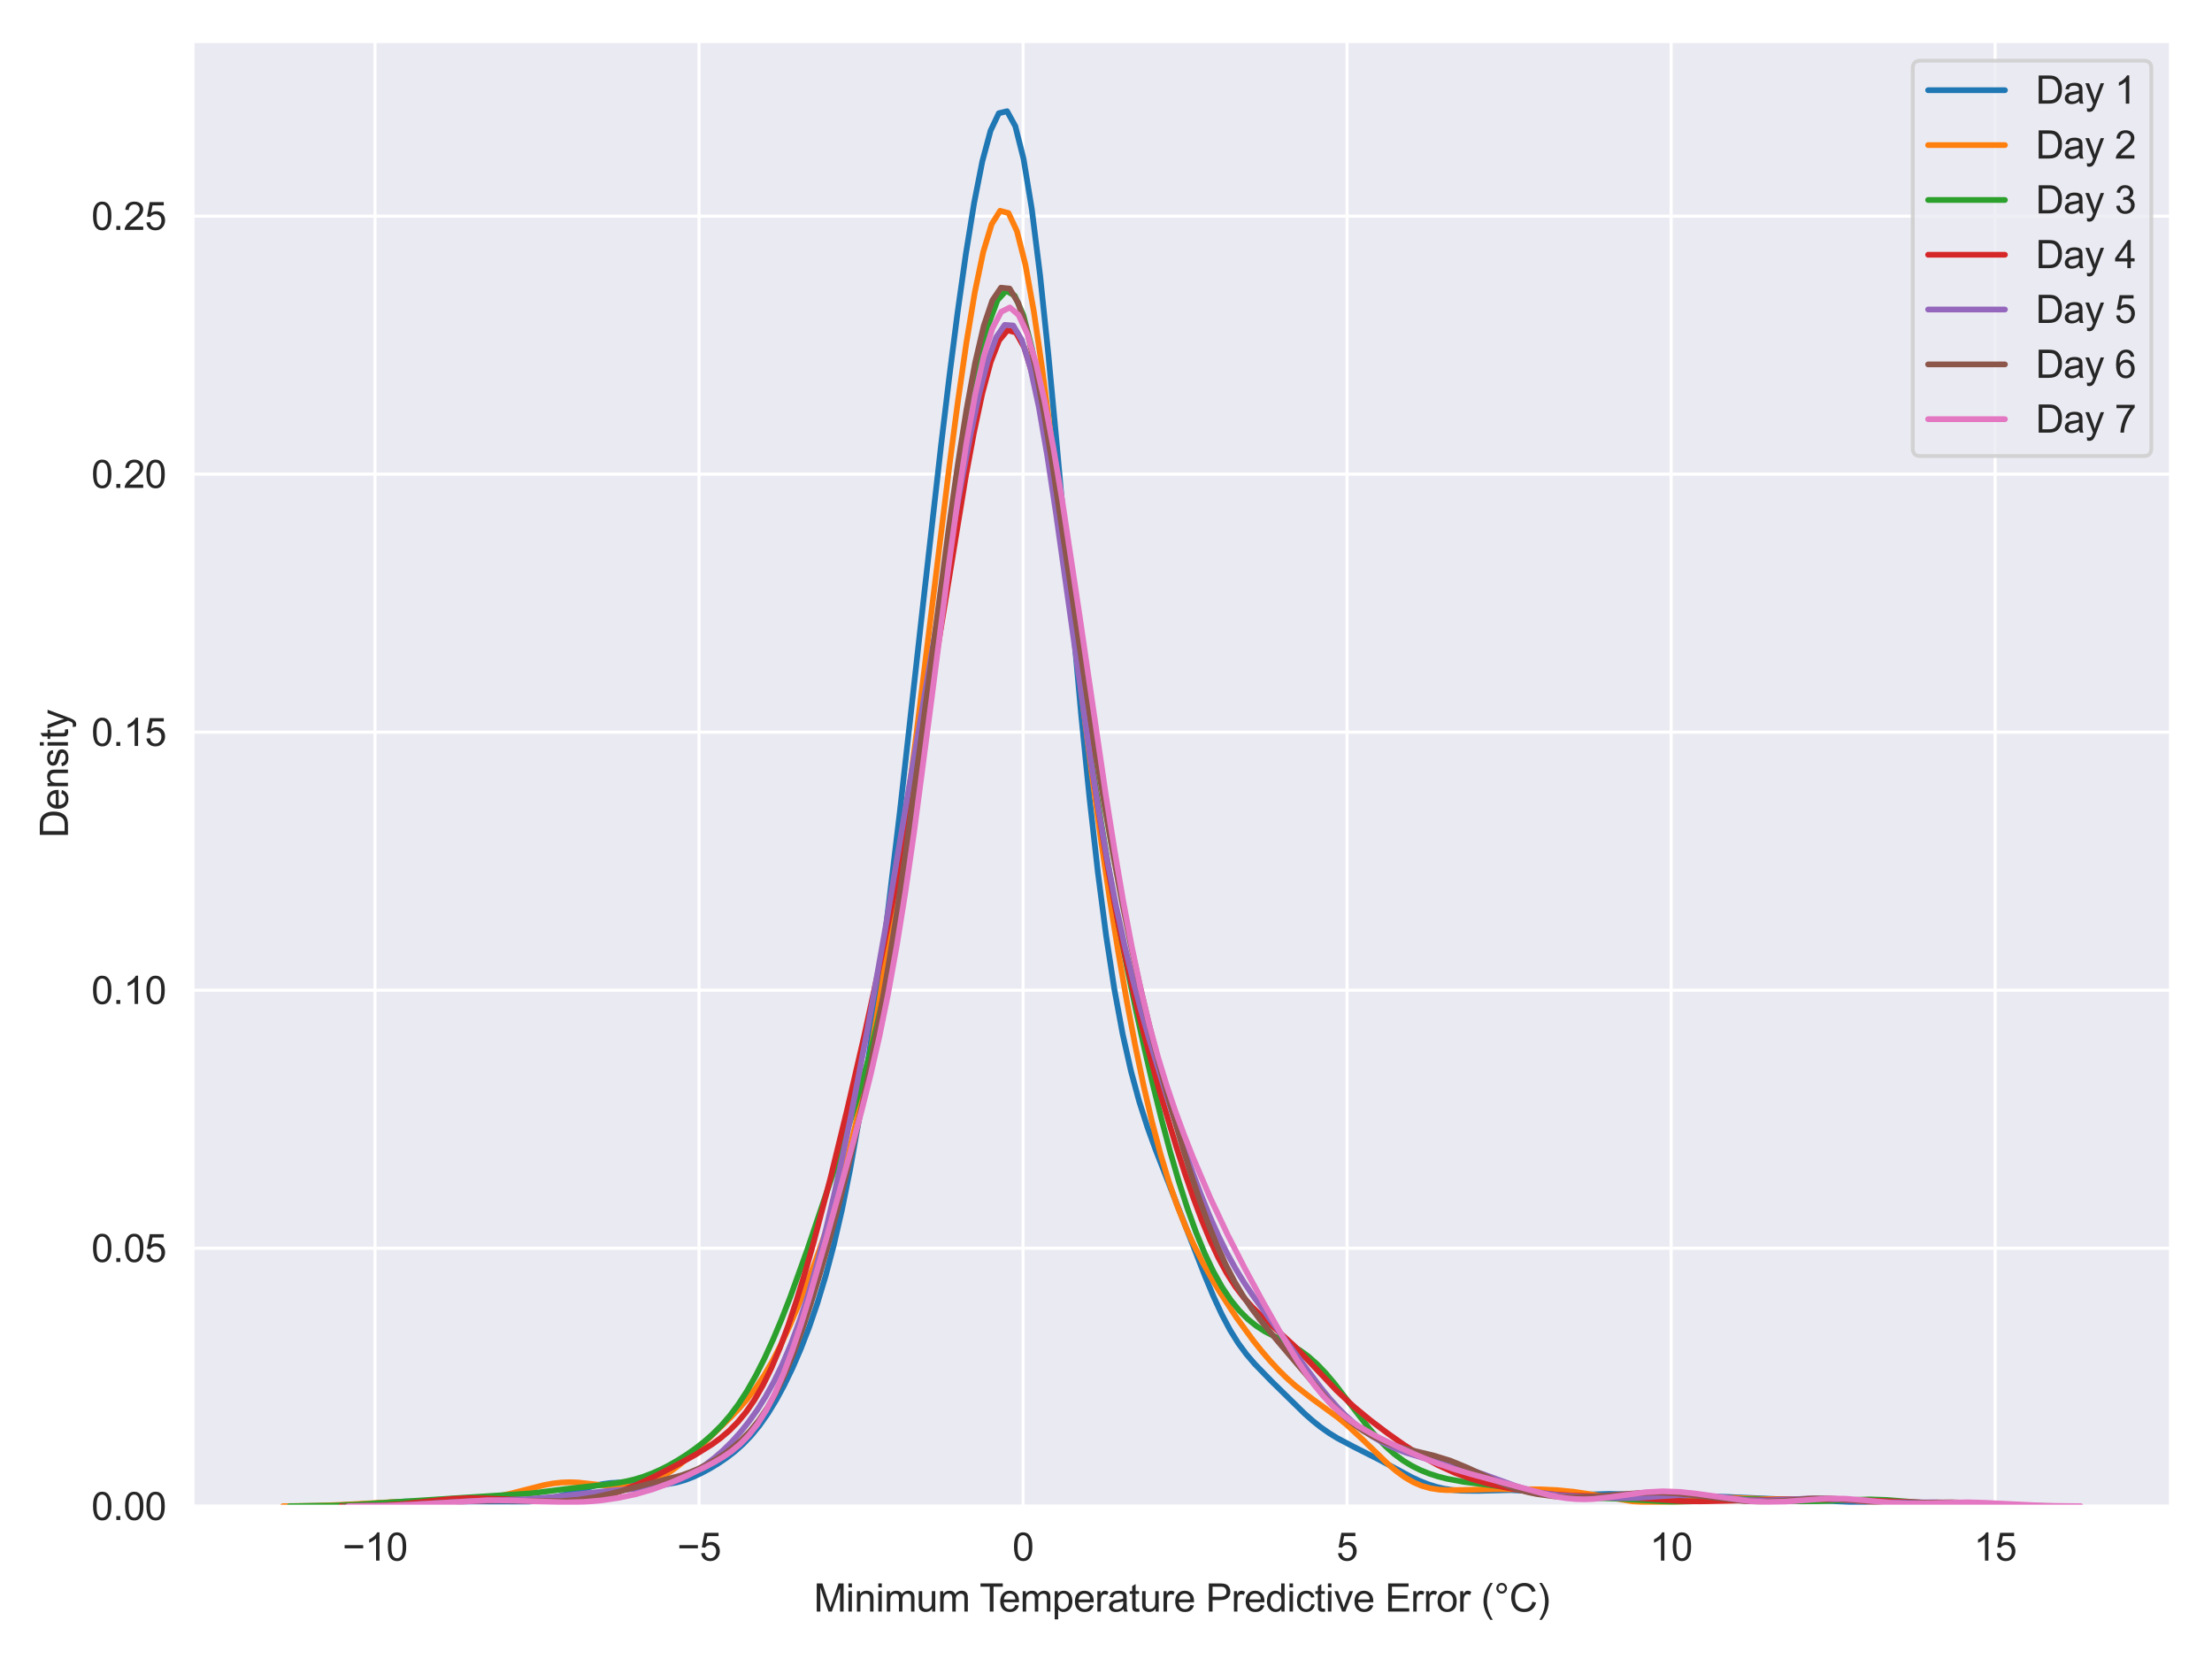 <?xml version="1.0" encoding="utf-8" standalone="no"?>
<!DOCTYPE svg PUBLIC "-//W3C//DTD SVG 1.1//EN"
  "http://www.w3.org/Graphics/SVG/1.1/DTD/svg11.dtd">
<svg xmlns:xlink="http://www.w3.org/1999/xlink" width="576pt" height="432pt" viewBox="0 0 576 432" xmlns="http://www.w3.org/2000/svg" version="1.1">
 <defs>
  <style type="text/css">*{stroke-linejoin: round; stroke-linecap: butt}</style>
 </defs>
 <g id="figure_1">
  <g id="patch_1">
   <path d="M 0 432 
L 576 432 
L 576 0 
L 0 0 
z
" style="fill: #ffffff"/>
  </g>
  <g id="axes_1">
   <g id="patch_2">
    <path d="M 50.263 392.223 
L 565.2 392.223 
L 565.2 10.8 
L 50.263 10.8 
z
" style="fill: #eaeaf2"/>
   </g>
   <g id="matplotlib.axis_1">
    <g id="xtick_1">
     <g id="line2d_1">
      <path d="M 97.649 392.223 
L 97.649 10.8 
" clip-path="url(#pd1235f4f64)" style="fill: none; stroke: #ffffff; stroke-width: 0.8; stroke-linecap: round"/>
     </g>
     <g id="text_1">
      <!-- −10 -->
      <g style="fill: #262626" transform="translate(89.168 406.38) scale(0.1 -0.1)">
       <defs>
        <path id="ArialMT-2212" d="M 3381 1997 
L 356 1997 
L 356 2522 
L 3381 2522 
L 3381 1997 
z
" transform="scale(0.016)"/>
        <path id="ArialMT-31" d="M 2384 0 
L 1822 0 
L 1822 3584 
Q 1619 3391 1289 3197 
Q 959 3003 697 2906 
L 697 3450 
Q 1169 3672 1522 3987 
Q 1875 4303 2022 4600 
L 2384 4600 
L 2384 0 
z
" transform="scale(0.016)"/>
        <path id="ArialMT-30" d="M 266 2259 
Q 266 3072 433 3567 
Q 600 4063 929 4331 
Q 1259 4600 1759 4600 
Q 2128 4600 2406 4451 
Q 2684 4303 2865 4023 
Q 3047 3744 3150 3342 
Q 3253 2941 3253 2259 
Q 3253 1453 3087 958 
Q 2922 463 2592 192 
Q 2263 -78 1759 -78 
Q 1097 -78 719 397 
Q 266 969 266 2259 
z
M 844 2259 
Q 844 1131 1108 757 
Q 1372 384 1759 384 
Q 2147 384 2411 759 
Q 2675 1134 2675 2259 
Q 2675 3391 2411 3762 
Q 2147 4134 1753 4134 
Q 1366 4134 1134 3806 
Q 844 3388 844 2259 
z
" transform="scale(0.016)"/>
       </defs>
       <use xlink:href="#ArialMT-2212"/>
       <use xlink:href="#ArialMT-31" x="58.398"/>
       <use xlink:href="#ArialMT-30" x="114.014"/>
      </g>
     </g>
    </g>
    <g id="xtick_2">
     <g id="line2d_2">
      <path d="M 182.024 392.223 
L 182.024 10.8 
" clip-path="url(#pd1235f4f64)" style="fill: none; stroke: #ffffff; stroke-width: 0.8; stroke-linecap: round"/>
     </g>
     <g id="text_2">
      <!-- −5 -->
      <g style="fill: #262626" transform="translate(176.323 406.38) scale(0.1 -0.1)">
       <defs>
        <path id="ArialMT-35" d="M 266 1200 
L 856 1250 
Q 922 819 1161 601 
Q 1400 384 1738 384 
Q 2144 384 2425 690 
Q 2706 997 2706 1503 
Q 2706 1984 2436 2262 
Q 2166 2541 1728 2541 
Q 1456 2541 1237 2417 
Q 1019 2294 894 2097 
L 366 2166 
L 809 4519 
L 3088 4519 
L 3088 3981 
L 1259 3981 
L 1013 2750 
Q 1425 3038 1878 3038 
Q 2478 3038 2890 2622 
Q 3303 2206 3303 1553 
Q 3303 931 2941 478 
Q 2500 -78 1738 -78 
Q 1113 -78 717 272 
Q 322 622 266 1200 
z
" transform="scale(0.016)"/>
       </defs>
       <use xlink:href="#ArialMT-2212"/>
       <use xlink:href="#ArialMT-35" x="58.398"/>
      </g>
     </g>
    </g>
    <g id="xtick_3">
     <g id="line2d_3">
      <path d="M 266.4 392.223 
L 266.4 10.8 
" clip-path="url(#pd1235f4f64)" style="fill: none; stroke: #ffffff; stroke-width: 0.8; stroke-linecap: round"/>
     </g>
     <g id="text_3">
      <!-- 0 -->
      <g style="fill: #262626" transform="translate(263.619 406.38) scale(0.1 -0.1)">
       <use xlink:href="#ArialMT-30"/>
      </g>
     </g>
    </g>
    <g id="xtick_4">
     <g id="line2d_4">
      <path d="M 350.775 392.223 
L 350.775 10.8 
" clip-path="url(#pd1235f4f64)" style="fill: none; stroke: #ffffff; stroke-width: 0.8; stroke-linecap: round"/>
     </g>
     <g id="text_4">
      <!-- 5 -->
      <g style="fill: #262626" transform="translate(347.995 406.38) scale(0.1 -0.1)">
       <use xlink:href="#ArialMT-35"/>
      </g>
     </g>
    </g>
    <g id="xtick_5">
     <g id="line2d_5">
      <path d="M 435.15 392.223 
L 435.15 10.8 
" clip-path="url(#pd1235f4f64)" style="fill: none; stroke: #ffffff; stroke-width: 0.8; stroke-linecap: round"/>
     </g>
     <g id="text_5">
      <!-- 10 -->
      <g style="fill: #262626" transform="translate(429.589 406.38) scale(0.1 -0.1)">
       <use xlink:href="#ArialMT-31"/>
       <use xlink:href="#ArialMT-30" x="55.615"/>
      </g>
     </g>
    </g>
    <g id="xtick_6">
     <g id="line2d_6">
      <path d="M 519.526 392.223 
L 519.526 10.8 
" clip-path="url(#pd1235f4f64)" style="fill: none; stroke: #ffffff; stroke-width: 0.8; stroke-linecap: round"/>
     </g>
     <g id="text_6">
      <!-- 15 -->
      <g style="fill: #262626" transform="translate(513.965 406.38) scale(0.1 -0.1)">
       <use xlink:href="#ArialMT-31"/>
       <use xlink:href="#ArialMT-35" x="55.615"/>
      </g>
     </g>
    </g>
    <g id="text_7">
     <!-- Minimum Temperature Predictive Error (°C) -->
     <g style="fill: #262626" transform="translate(211.919 419.647) scale(0.1 -0.1)">
      <defs>
       <path id="ArialMT-4d" d="M 475 0 
L 475 4581 
L 1388 4581 
L 2472 1338 
Q 2622 884 2691 659 
Q 2769 909 2934 1394 
L 4031 4581 
L 4847 4581 
L 4847 0 
L 4263 0 
L 4263 3834 
L 2931 0 
L 2384 0 
L 1059 3900 
L 1059 0 
L 475 0 
z
" transform="scale(0.016)"/>
       <path id="ArialMT-69" d="M 425 3934 
L 425 4581 
L 988 4581 
L 988 3934 
L 425 3934 
z
M 425 0 
L 425 3319 
L 988 3319 
L 988 0 
L 425 0 
z
" transform="scale(0.016)"/>
       <path id="ArialMT-6e" d="M 422 0 
L 422 3319 
L 928 3319 
L 928 2847 
Q 1294 3394 1984 3394 
Q 2284 3394 2536 3286 
Q 2788 3178 2913 3003 
Q 3038 2828 3088 2588 
Q 3119 2431 3119 2041 
L 3119 0 
L 2556 0 
L 2556 2019 
Q 2556 2363 2490 2533 
Q 2425 2703 2258 2804 
Q 2091 2906 1866 2906 
Q 1506 2906 1245 2678 
Q 984 2450 984 1813 
L 984 0 
L 422 0 
z
" transform="scale(0.016)"/>
       <path id="ArialMT-6d" d="M 422 0 
L 422 3319 
L 925 3319 
L 925 2853 
Q 1081 3097 1340 3245 
Q 1600 3394 1931 3394 
Q 2300 3394 2536 3241 
Q 2772 3088 2869 2813 
Q 3263 3394 3894 3394 
Q 4388 3394 4653 3120 
Q 4919 2847 4919 2278 
L 4919 0 
L 4359 0 
L 4359 2091 
Q 4359 2428 4304 2576 
Q 4250 2725 4106 2815 
Q 3963 2906 3769 2906 
Q 3419 2906 3187 2673 
Q 2956 2441 2956 1928 
L 2956 0 
L 2394 0 
L 2394 2156 
Q 2394 2531 2256 2718 
Q 2119 2906 1806 2906 
Q 1569 2906 1367 2781 
Q 1166 2656 1075 2415 
Q 984 2175 984 1722 
L 984 0 
L 422 0 
z
" transform="scale(0.016)"/>
       <path id="ArialMT-75" d="M 2597 0 
L 2597 488 
Q 2209 -75 1544 -75 
Q 1250 -75 995 37 
Q 741 150 617 320 
Q 494 491 444 738 
Q 409 903 409 1263 
L 409 3319 
L 972 3319 
L 972 1478 
Q 972 1038 1006 884 
Q 1059 663 1231 536 
Q 1403 409 1656 409 
Q 1909 409 2131 539 
Q 2353 669 2445 892 
Q 2538 1116 2538 1541 
L 2538 3319 
L 3100 3319 
L 3100 0 
L 2597 0 
z
" transform="scale(0.016)"/>
       <path id="ArialMT-20" transform="scale(0.016)"/>
       <path id="ArialMT-54" d="M 1659 0 
L 1659 4041 
L 150 4041 
L 150 4581 
L 3781 4581 
L 3781 4041 
L 2266 4041 
L 2266 0 
L 1659 0 
z
" transform="scale(0.016)"/>
       <path id="ArialMT-65" d="M 2694 1069 
L 3275 997 
Q 3138 488 2766 206 
Q 2394 -75 1816 -75 
Q 1088 -75 661 373 
Q 234 822 234 1631 
Q 234 2469 665 2931 
Q 1097 3394 1784 3394 
Q 2450 3394 2872 2941 
Q 3294 2488 3294 1666 
Q 3294 1616 3291 1516 
L 816 1516 
Q 847 969 1125 678 
Q 1403 388 1819 388 
Q 2128 388 2347 550 
Q 2566 713 2694 1069 
z
M 847 1978 
L 2700 1978 
Q 2663 2397 2488 2606 
Q 2219 2931 1791 2931 
Q 1403 2931 1139 2672 
Q 875 2413 847 1978 
z
" transform="scale(0.016)"/>
       <path id="ArialMT-70" d="M 422 -1272 
L 422 3319 
L 934 3319 
L 934 2888 
Q 1116 3141 1344 3267 
Q 1572 3394 1897 3394 
Q 2322 3394 2647 3175 
Q 2972 2956 3137 2557 
Q 3303 2159 3303 1684 
Q 3303 1175 3120 767 
Q 2938 359 2589 142 
Q 2241 -75 1856 -75 
Q 1575 -75 1351 44 
Q 1128 163 984 344 
L 984 -1272 
L 422 -1272 
z
M 931 1641 
Q 931 1000 1190 694 
Q 1450 388 1819 388 
Q 2194 388 2461 705 
Q 2728 1022 2728 1688 
Q 2728 2322 2467 2637 
Q 2206 2953 1844 2953 
Q 1484 2953 1207 2617 
Q 931 2281 931 1641 
z
" transform="scale(0.016)"/>
       <path id="ArialMT-72" d="M 416 0 
L 416 3319 
L 922 3319 
L 922 2816 
Q 1116 3169 1280 3281 
Q 1444 3394 1641 3394 
Q 1925 3394 2219 3213 
L 2025 2691 
Q 1819 2813 1613 2813 
Q 1428 2813 1281 2702 
Q 1134 2591 1072 2394 
Q 978 2094 978 1738 
L 978 0 
L 416 0 
z
" transform="scale(0.016)"/>
       <path id="ArialMT-61" d="M 2588 409 
Q 2275 144 1986 34 
Q 1697 -75 1366 -75 
Q 819 -75 525 192 
Q 231 459 231 875 
Q 231 1119 342 1320 
Q 453 1522 633 1644 
Q 813 1766 1038 1828 
Q 1203 1872 1538 1913 
Q 2219 1994 2541 2106 
Q 2544 2222 2544 2253 
Q 2544 2597 2384 2738 
Q 2169 2928 1744 2928 
Q 1347 2928 1158 2789 
Q 969 2650 878 2297 
L 328 2372 
Q 403 2725 575 2942 
Q 747 3159 1072 3276 
Q 1397 3394 1825 3394 
Q 2250 3394 2515 3294 
Q 2781 3194 2906 3042 
Q 3031 2891 3081 2659 
Q 3109 2516 3109 2141 
L 3109 1391 
Q 3109 606 3145 398 
Q 3181 191 3288 0 
L 2700 0 
Q 2613 175 2588 409 
z
M 2541 1666 
Q 2234 1541 1622 1453 
Q 1275 1403 1131 1340 
Q 988 1278 909 1158 
Q 831 1038 831 891 
Q 831 666 1001 516 
Q 1172 366 1500 366 
Q 1825 366 2078 508 
Q 2331 650 2450 897 
Q 2541 1088 2541 1459 
L 2541 1666 
z
" transform="scale(0.016)"/>
       <path id="ArialMT-74" d="M 1650 503 
L 1731 6 
Q 1494 -44 1306 -44 
Q 1000 -44 831 53 
Q 663 150 594 308 
Q 525 466 525 972 
L 525 2881 
L 113 2881 
L 113 3319 
L 525 3319 
L 525 4141 
L 1084 4478 
L 1084 3319 
L 1650 3319 
L 1650 2881 
L 1084 2881 
L 1084 941 
Q 1084 700 1114 631 
Q 1144 563 1211 522 
Q 1278 481 1403 481 
Q 1497 481 1650 503 
z
" transform="scale(0.016)"/>
       <path id="ArialMT-50" d="M 494 0 
L 494 4581 
L 2222 4581 
Q 2678 4581 2919 4538 
Q 3256 4481 3484 4323 
Q 3713 4166 3852 3881 
Q 3991 3597 3991 3256 
Q 3991 2672 3619 2267 
Q 3247 1863 2275 1863 
L 1100 1863 
L 1100 0 
L 494 0 
z
M 1100 2403 
L 2284 2403 
Q 2872 2403 3119 2622 
Q 3366 2841 3366 3238 
Q 3366 3525 3220 3729 
Q 3075 3934 2838 4000 
Q 2684 4041 2272 4041 
L 1100 4041 
L 1100 2403 
z
" transform="scale(0.016)"/>
       <path id="ArialMT-64" d="M 2575 0 
L 2575 419 
Q 2259 -75 1647 -75 
Q 1250 -75 917 144 
Q 584 363 401 755 
Q 219 1147 219 1656 
Q 219 2153 384 2558 
Q 550 2963 881 3178 
Q 1213 3394 1622 3394 
Q 1922 3394 2156 3267 
Q 2391 3141 2538 2938 
L 2538 4581 
L 3097 4581 
L 3097 0 
L 2575 0 
z
M 797 1656 
Q 797 1019 1065 703 
Q 1334 388 1700 388 
Q 2069 388 2326 689 
Q 2584 991 2584 1609 
Q 2584 2291 2321 2609 
Q 2059 2928 1675 2928 
Q 1300 2928 1048 2622 
Q 797 2316 797 1656 
z
" transform="scale(0.016)"/>
       <path id="ArialMT-63" d="M 2588 1216 
L 3141 1144 
Q 3050 572 2676 248 
Q 2303 -75 1759 -75 
Q 1078 -75 664 370 
Q 250 816 250 1647 
Q 250 2184 428 2587 
Q 606 2991 970 3192 
Q 1334 3394 1763 3394 
Q 2303 3394 2647 3120 
Q 2991 2847 3088 2344 
L 2541 2259 
Q 2463 2594 2264 2762 
Q 2066 2931 1784 2931 
Q 1359 2931 1093 2626 
Q 828 2322 828 1663 
Q 828 994 1084 691 
Q 1341 388 1753 388 
Q 2084 388 2306 591 
Q 2528 794 2588 1216 
z
" transform="scale(0.016)"/>
       <path id="ArialMT-76" d="M 1344 0 
L 81 3319 
L 675 3319 
L 1388 1331 
Q 1503 1009 1600 663 
Q 1675 925 1809 1294 
L 2547 3319 
L 3125 3319 
L 1869 0 
L 1344 0 
z
" transform="scale(0.016)"/>
       <path id="ArialMT-45" d="M 506 0 
L 506 4581 
L 3819 4581 
L 3819 4041 
L 1113 4041 
L 1113 2638 
L 3647 2638 
L 3647 2100 
L 1113 2100 
L 1113 541 
L 3925 541 
L 3925 0 
L 506 0 
z
" transform="scale(0.016)"/>
       <path id="ArialMT-6f" d="M 213 1659 
Q 213 2581 725 3025 
Q 1153 3394 1769 3394 
Q 2453 3394 2887 2945 
Q 3322 2497 3322 1706 
Q 3322 1066 3130 698 
Q 2938 331 2570 128 
Q 2203 -75 1769 -75 
Q 1072 -75 642 372 
Q 213 819 213 1659 
z
M 791 1659 
Q 791 1022 1069 705 
Q 1347 388 1769 388 
Q 2188 388 2466 706 
Q 2744 1025 2744 1678 
Q 2744 2294 2464 2611 
Q 2184 2928 1769 2928 
Q 1347 2928 1069 2612 
Q 791 2297 791 1659 
z
" transform="scale(0.016)"/>
       <path id="ArialMT-28" d="M 1497 -1347 
Q 1031 -759 709 28 
Q 388 816 388 1659 
Q 388 2403 628 3084 
Q 909 3875 1497 4659 
L 1900 4659 
Q 1522 4009 1400 3731 
Q 1209 3300 1100 2831 
Q 966 2247 966 1656 
Q 966 153 1900 -1347 
L 1497 -1347 
z
" transform="scale(0.016)"/>
       <path id="ArialMT-b0" d="M 400 3794 
Q 400 4153 654 4406 
Q 909 4659 1266 4659 
Q 1628 4659 1881 4406 
Q 2134 4153 2134 3794 
Q 2134 3434 1879 3179 
Q 1625 2925 1266 2925 
Q 909 2925 654 3178 
Q 400 3431 400 3794 
z
M 741 3794 
Q 741 3575 895 3420 
Q 1050 3266 1269 3266 
Q 1484 3266 1639 3420 
Q 1794 3575 1794 3794 
Q 1794 4013 1639 4167 
Q 1484 4322 1269 4322 
Q 1050 4322 895 4167 
Q 741 4013 741 3794 
z
" transform="scale(0.016)"/>
       <path id="ArialMT-43" d="M 3763 1606 
L 4369 1453 
Q 4178 706 3683 314 
Q 3188 -78 2472 -78 
Q 1731 -78 1267 223 
Q 803 525 561 1097 
Q 319 1669 319 2325 
Q 319 3041 592 3573 
Q 866 4106 1370 4382 
Q 1875 4659 2481 4659 
Q 3169 4659 3637 4309 
Q 4106 3959 4291 3325 
L 3694 3184 
Q 3534 3684 3231 3912 
Q 2928 4141 2469 4141 
Q 1941 4141 1586 3887 
Q 1231 3634 1087 3207 
Q 944 2781 944 2328 
Q 944 1744 1114 1308 
Q 1284 872 1643 656 
Q 2003 441 2422 441 
Q 2931 441 3284 734 
Q 3638 1028 3763 1606 
z
" transform="scale(0.016)"/>
       <path id="ArialMT-29" d="M 791 -1347 
L 388 -1347 
Q 1322 153 1322 1656 
Q 1322 2244 1188 2822 
Q 1081 3291 891 3722 
Q 769 4003 388 4659 
L 791 4659 
Q 1378 3875 1659 3084 
Q 1900 2403 1900 1659 
Q 1900 816 1576 28 
Q 1253 -759 791 -1347 
z
" transform="scale(0.016)"/>
      </defs>
      <use xlink:href="#ArialMT-4d"/>
      <use xlink:href="#ArialMT-69" x="83.301"/>
      <use xlink:href="#ArialMT-6e" x="105.518"/>
      <use xlink:href="#ArialMT-69" x="161.133"/>
      <use xlink:href="#ArialMT-6d" x="183.35"/>
      <use xlink:href="#ArialMT-75" x="266.65"/>
      <use xlink:href="#ArialMT-6d" x="322.266"/>
      <use xlink:href="#ArialMT-20" x="405.566"/>
      <use xlink:href="#ArialMT-54" x="431.6"/>
      <use xlink:href="#ArialMT-65" x="481.559"/>
      <use xlink:href="#ArialMT-6d" x="537.174"/>
      <use xlink:href="#ArialMT-70" x="620.475"/>
      <use xlink:href="#ArialMT-65" x="676.09"/>
      <use xlink:href="#ArialMT-72" x="731.705"/>
      <use xlink:href="#ArialMT-61" x="765.006"/>
      <use xlink:href="#ArialMT-74" x="820.621"/>
      <use xlink:href="#ArialMT-75" x="848.404"/>
      <use xlink:href="#ArialMT-72" x="904.02"/>
      <use xlink:href="#ArialMT-65" x="937.32"/>
      <use xlink:href="#ArialMT-20" x="992.936"/>
      <use xlink:href="#ArialMT-50" x="1020.719"/>
      <use xlink:href="#ArialMT-72" x="1087.418"/>
      <use xlink:href="#ArialMT-65" x="1120.719"/>
      <use xlink:href="#ArialMT-64" x="1176.334"/>
      <use xlink:href="#ArialMT-69" x="1231.949"/>
      <use xlink:href="#ArialMT-63" x="1254.166"/>
      <use xlink:href="#ArialMT-74" x="1304.166"/>
      <use xlink:href="#ArialMT-69" x="1331.949"/>
      <use xlink:href="#ArialMT-76" x="1354.166"/>
      <use xlink:href="#ArialMT-65" x="1404.166"/>
      <use xlink:href="#ArialMT-20" x="1459.781"/>
      <use xlink:href="#ArialMT-45" x="1487.564"/>
      <use xlink:href="#ArialMT-72" x="1554.264"/>
      <use xlink:href="#ArialMT-72" x="1587.564"/>
      <use xlink:href="#ArialMT-6f" x="1620.865"/>
      <use xlink:href="#ArialMT-72" x="1676.48"/>
      <use xlink:href="#ArialMT-20" x="1709.781"/>
      <use xlink:href="#ArialMT-28" x="1737.564"/>
      <use xlink:href="#ArialMT-b0" x="1770.865"/>
      <use xlink:href="#ArialMT-43" x="1810.855"/>
      <use xlink:href="#ArialMT-29" x="1883.072"/>
     </g>
    </g>
   </g>
   <g id="matplotlib.axis_2">
    <g id="ytick_1">
     <g id="line2d_7">
      <path d="M 50.263 392.223 
L 565.2 392.223 
" clip-path="url(#pd1235f4f64)" style="fill: none; stroke: #ffffff; stroke-width: 0.8; stroke-linecap: round"/>
     </g>
     <g id="text_8">
      <!-- 0.00 -->
      <g style="fill: #262626" transform="translate(23.802 395.801) scale(0.1 -0.1)">
       <defs>
        <path id="ArialMT-2e" d="M 581 0 
L 581 641 
L 1222 641 
L 1222 0 
L 581 0 
z
" transform="scale(0.016)"/>
       </defs>
       <use xlink:href="#ArialMT-30"/>
       <use xlink:href="#ArialMT-2e" x="55.615"/>
       <use xlink:href="#ArialMT-30" x="83.398"/>
       <use xlink:href="#ArialMT-30" x="139.014"/>
      </g>
     </g>
    </g>
    <g id="ytick_2">
     <g id="line2d_8">
      <path d="M 50.263 325.034 
L 565.2 325.034 
" clip-path="url(#pd1235f4f64)" style="fill: none; stroke: #ffffff; stroke-width: 0.8; stroke-linecap: round"/>
     </g>
     <g id="text_9">
      <!-- 0.05 -->
      <g style="fill: #262626" transform="translate(23.802 328.612) scale(0.1 -0.1)">
       <use xlink:href="#ArialMT-30"/>
       <use xlink:href="#ArialMT-2e" x="55.615"/>
       <use xlink:href="#ArialMT-30" x="83.398"/>
       <use xlink:href="#ArialMT-35" x="139.014"/>
      </g>
     </g>
    </g>
    <g id="ytick_3">
     <g id="line2d_9">
      <path d="M 50.263 257.845 
L 565.2 257.845 
" clip-path="url(#pd1235f4f64)" style="fill: none; stroke: #ffffff; stroke-width: 0.8; stroke-linecap: round"/>
     </g>
     <g id="text_10">
      <!-- 0.10 -->
      <g style="fill: #262626" transform="translate(23.802 261.424) scale(0.1 -0.1)">
       <use xlink:href="#ArialMT-30"/>
       <use xlink:href="#ArialMT-2e" x="55.615"/>
       <use xlink:href="#ArialMT-31" x="83.398"/>
       <use xlink:href="#ArialMT-30" x="139.014"/>
      </g>
     </g>
    </g>
    <g id="ytick_4">
     <g id="line2d_10">
      <path d="M 50.263 190.656 
L 565.2 190.656 
" clip-path="url(#pd1235f4f64)" style="fill: none; stroke: #ffffff; stroke-width: 0.8; stroke-linecap: round"/>
     </g>
     <g id="text_11">
      <!-- 0.15 -->
      <g style="fill: #262626" transform="translate(23.802 194.235) scale(0.1 -0.1)">
       <use xlink:href="#ArialMT-30"/>
       <use xlink:href="#ArialMT-2e" x="55.615"/>
       <use xlink:href="#ArialMT-31" x="83.398"/>
       <use xlink:href="#ArialMT-35" x="139.014"/>
      </g>
     </g>
    </g>
    <g id="ytick_5">
     <g id="line2d_11">
      <path d="M 50.263 123.467 
L 565.2 123.467 
" clip-path="url(#pd1235f4f64)" style="fill: none; stroke: #ffffff; stroke-width: 0.8; stroke-linecap: round"/>
     </g>
     <g id="text_12">
      <!-- 0.20 -->
      <g style="fill: #262626" transform="translate(23.802 127.046) scale(0.1 -0.1)">
       <defs>
        <path id="ArialMT-32" d="M 3222 541 
L 3222 0 
L 194 0 
Q 188 203 259 391 
Q 375 700 629 1000 
Q 884 1300 1366 1694 
Q 2113 2306 2375 2664 
Q 2638 3022 2638 3341 
Q 2638 3675 2398 3904 
Q 2159 4134 1775 4134 
Q 1369 4134 1125 3890 
Q 881 3647 878 3216 
L 300 3275 
Q 359 3922 746 4261 
Q 1134 4600 1788 4600 
Q 2447 4600 2831 4234 
Q 3216 3869 3216 3328 
Q 3216 3053 3103 2787 
Q 2991 2522 2730 2228 
Q 2469 1934 1863 1422 
Q 1356 997 1212 845 
Q 1069 694 975 541 
L 3222 541 
z
" transform="scale(0.016)"/>
       </defs>
       <use xlink:href="#ArialMT-30"/>
       <use xlink:href="#ArialMT-2e" x="55.615"/>
       <use xlink:href="#ArialMT-32" x="83.398"/>
       <use xlink:href="#ArialMT-30" x="139.014"/>
      </g>
     </g>
    </g>
    <g id="ytick_6">
     <g id="line2d_12">
      <path d="M 50.263 56.278 
L 565.2 56.278 
" clip-path="url(#pd1235f4f64)" style="fill: none; stroke: #ffffff; stroke-width: 0.8; stroke-linecap: round"/>
     </g>
     <g id="text_13">
      <!-- 0.25 -->
      <g style="fill: #262626" transform="translate(23.802 59.857) scale(0.1 -0.1)">
       <use xlink:href="#ArialMT-30"/>
       <use xlink:href="#ArialMT-2e" x="55.615"/>
       <use xlink:href="#ArialMT-32" x="83.398"/>
       <use xlink:href="#ArialMT-35" x="139.014"/>
      </g>
     </g>
    </g>
    <g id="text_14">
     <!-- Density -->
     <g style="fill: #262626" transform="translate(17.697 218.183) rotate(-90) scale(0.1 -0.1)">
      <defs>
       <path id="ArialMT-44" d="M 494 0 
L 494 4581 
L 2072 4581 
Q 2606 4581 2888 4516 
Q 3281 4425 3559 4188 
Q 3922 3881 4101 3404 
Q 4281 2928 4281 2316 
Q 4281 1794 4159 1391 
Q 4038 988 3847 723 
Q 3656 459 3429 307 
Q 3203 156 2883 78 
Q 2563 0 2147 0 
L 494 0 
z
M 1100 541 
L 2078 541 
Q 2531 541 2789 625 
Q 3047 709 3200 863 
Q 3416 1078 3536 1442 
Q 3656 1806 3656 2325 
Q 3656 3044 3420 3430 
Q 3184 3816 2847 3947 
Q 2603 4041 2063 4041 
L 1100 4041 
L 1100 541 
z
" transform="scale(0.016)"/>
       <path id="ArialMT-73" d="M 197 991 
L 753 1078 
Q 800 744 1014 566 
Q 1228 388 1613 388 
Q 2000 388 2187 545 
Q 2375 703 2375 916 
Q 2375 1106 2209 1216 
Q 2094 1291 1634 1406 
Q 1016 1563 777 1677 
Q 538 1791 414 1992 
Q 291 2194 291 2438 
Q 291 2659 392 2848 
Q 494 3038 669 3163 
Q 800 3259 1026 3326 
Q 1253 3394 1513 3394 
Q 1903 3394 2198 3281 
Q 2494 3169 2634 2976 
Q 2775 2784 2828 2463 
L 2278 2388 
Q 2241 2644 2061 2787 
Q 1881 2931 1553 2931 
Q 1166 2931 1000 2803 
Q 834 2675 834 2503 
Q 834 2394 903 2306 
Q 972 2216 1119 2156 
Q 1203 2125 1616 2013 
Q 2213 1853 2448 1751 
Q 2684 1650 2818 1456 
Q 2953 1263 2953 975 
Q 2953 694 2789 445 
Q 2625 197 2315 61 
Q 2006 -75 1616 -75 
Q 969 -75 630 194 
Q 291 463 197 991 
z
" transform="scale(0.016)"/>
       <path id="ArialMT-79" d="M 397 -1278 
L 334 -750 
Q 519 -800 656 -800 
Q 844 -800 956 -737 
Q 1069 -675 1141 -563 
Q 1194 -478 1313 -144 
Q 1328 -97 1363 -6 
L 103 3319 
L 709 3319 
L 1400 1397 
Q 1534 1031 1641 628 
Q 1738 1016 1872 1384 
L 2581 3319 
L 3144 3319 
L 1881 -56 
Q 1678 -603 1566 -809 
Q 1416 -1088 1222 -1217 
Q 1028 -1347 759 -1347 
Q 597 -1347 397 -1278 
z
" transform="scale(0.016)"/>
      </defs>
      <use xlink:href="#ArialMT-44"/>
      <use xlink:href="#ArialMT-65" x="72.217"/>
      <use xlink:href="#ArialMT-6e" x="127.832"/>
      <use xlink:href="#ArialMT-73" x="183.447"/>
      <use xlink:href="#ArialMT-69" x="233.447"/>
      <use xlink:href="#ArialMT-74" x="255.664"/>
      <use xlink:href="#ArialMT-79" x="283.447"/>
     </g>
    </g>
   </g>
   <g id="line2d_13">
    <path d="M 77.396 392.21 
L 85.993 392.093 
L 92.441 391.791 
L 105.337 391.001 
L 111.785 390.973 
L 137.578 391.044 
L 139.727 390.831 
L 141.876 390.491 
L 146.175 389.45 
L 154.773 386.889 
L 156.922 386.444 
L 159.071 386.163 
L 161.221 386.052 
L 165.519 386.241 
L 169.818 386.56 
L 171.967 386.574 
L 174.117 386.402 
L 176.266 386.009 
L 178.415 385.389 
L 180.565 384.56 
L 182.714 383.551 
L 184.864 382.39 
L 187.013 381.089 
L 189.162 379.631 
L 191.312 377.976 
L 193.461 376.062 
L 195.61 373.823 
L 197.76 371.198 
L 199.909 368.147 
L 202.058 364.643 
L 204.208 360.676 
L 206.357 356.228 
L 208.506 351.263 
L 210.656 345.713 
L 212.805 339.466 
L 214.954 332.375 
L 217.104 324.268 
L 219.253 314.97 
L 221.403 304.326 
L 223.552 292.236 
L 225.701 278.666 
L 227.851 263.664 
L 230 247.354 
L 234.299 211.601 
L 240.747 153.915 
L 245.045 116.022 
L 247.195 98.152 
L 249.344 81.435 
L 251.494 66.229 
L 253.643 52.938 
L 255.792 42.026 
L 257.942 34.022 
L 260.091 29.487 
L 262.24 28.962 
L 264.39 32.869 
L 266.539 41.416 
L 268.688 54.511 
L 270.838 71.724 
L 272.987 92.296 
L 275.136 115.215 
L 281.585 186.657 
L 283.734 208.041 
L 285.883 227.114 
L 288.033 243.635 
L 290.182 257.609 
L 292.331 269.228 
L 294.481 278.812 
L 296.63 286.756 
L 298.779 293.484 
L 300.929 299.416 
L 313.825 332.399 
L 315.974 337.556 
L 318.124 342.22 
L 320.273 346.284 
L 322.422 349.736 
L 324.572 352.651 
L 326.721 355.166 
L 331.02 359.593 
L 339.617 368.014 
L 341.766 369.917 
L 343.916 371.635 
L 346.065 373.15 
L 348.215 374.477 
L 352.513 376.749 
L 358.961 380.009 
L 367.559 384.646 
L 369.708 385.645 
L 371.857 386.495 
L 374.007 387.171 
L 376.156 387.668 
L 378.305 387.996 
L 380.455 388.177 
L 384.754 388.22 
L 393.351 388.005 
L 397.65 388.23 
L 408.396 389.223 
L 412.695 389.207 
L 419.143 389.007 
L 423.442 389.119 
L 434.189 389.814 
L 438.487 389.793 
L 444.935 389.672 
L 449.234 389.77 
L 468.578 390.621 
L 477.176 390.861 
L 483.624 391.285 
L 492.221 391.915 
L 498.669 392.144 
L 505.117 392.21 
L 505.117 392.21 
" clip-path="url(#pd1235f4f64)" style="fill: none; stroke: #1f77b4; stroke-width: 1.5; stroke-linecap: round"/>
   </g>
   <g id="line2d_14">
    <path d="M 73.669 392.211 
L 82.457 392.108 
L 89.048 391.848 
L 102.231 391.148 
L 108.822 391.186 
L 115.413 391.248 
L 119.807 391.063 
L 124.201 390.617 
L 128.596 389.901 
L 132.99 388.922 
L 141.778 386.688 
L 143.975 386.292 
L 146.172 386.045 
L 148.369 385.964 
L 150.566 386.042 
L 154.96 386.523 
L 159.355 387.04 
L 161.552 387.153 
L 163.749 387.096 
L 165.946 386.827 
L 168.143 386.31 
L 170.34 385.519 
L 172.537 384.439 
L 174.734 383.075 
L 176.931 381.451 
L 179.128 379.616 
L 183.522 375.571 
L 190.114 369.205 
L 192.311 366.921 
L 194.508 364.408 
L 196.705 361.556 
L 198.902 358.273 
L 201.099 354.507 
L 203.296 350.251 
L 205.493 345.538 
L 207.69 340.42 
L 209.887 334.943 
L 212.084 329.122 
L 214.281 322.922 
L 216.479 316.246 
L 218.676 308.94 
L 220.873 300.815 
L 223.07 291.667 
L 225.267 281.317 
L 227.464 269.64 
L 229.661 256.59 
L 231.858 242.21 
L 234.055 226.626 
L 238.449 192.667 
L 247.238 121.167 
L 249.435 104.534 
L 251.632 89.33 
L 253.829 76.153 
L 256.026 65.636 
L 258.223 58.382 
L 260.42 54.89 
L 262.617 55.477 
L 264.814 60.215 
L 267.011 68.908 
L 269.208 81.102 
L 271.405 96.131 
L 273.602 113.201 
L 282.391 186.6 
L 284.588 203.523 
L 286.785 219.376 
L 288.982 234.134 
L 291.179 247.823 
L 293.376 260.467 
L 295.573 272.071 
L 297.77 282.611 
L 299.967 292.059 
L 302.164 300.407 
L 304.361 307.695 
L 306.559 314.016 
L 308.756 319.51 
L 310.953 324.34 
L 313.15 328.666 
L 315.347 332.621 
L 317.544 336.301 
L 321.938 343.037 
L 326.332 349.059 
L 328.529 351.805 
L 330.726 354.366 
L 332.923 356.731 
L 335.12 358.89 
L 337.318 360.846 
L 341.712 364.257 
L 348.303 369.063 
L 350.5 370.861 
L 354.894 374.906 
L 361.485 381.287 
L 363.682 383.145 
L 365.879 384.73 
L 368.077 385.996 
L 370.274 386.927 
L 372.471 387.544 
L 374.668 387.892 
L 376.865 388.035 
L 381.259 387.981 
L 390.047 387.756 
L 401.033 387.822 
L 405.427 388.024 
L 409.821 388.453 
L 414.215 389.113 
L 425.2 390.962 
L 429.595 391.327 
L 433.989 391.315 
L 438.383 390.978 
L 447.171 390.127 
L 451.565 390.035 
L 458.157 390.298 
L 464.748 390.474 
L 477.93 390.402 
L 482.324 390.648 
L 499.901 392.031 
L 506.492 392.181 
L 510.886 392.211 
L 510.886 392.211 
" clip-path="url(#pd1235f4f64)" style="fill: none; stroke: #ff7f0e; stroke-width: 1.5; stroke-linecap: round"/>
   </g>
   <g id="line2d_15">
    <path d="M 75.397 392.211 
L 86.637 392.06 
L 93.382 391.757 
L 138.345 388.867 
L 147.337 387.722 
L 156.33 386.733 
L 160.826 386.15 
L 163.074 385.734 
L 165.322 385.194 
L 167.57 384.508 
L 169.819 383.664 
L 172.067 382.662 
L 174.315 381.507 
L 176.563 380.209 
L 178.811 378.775 
L 181.059 377.197 
L 183.307 375.448 
L 185.556 373.484 
L 187.804 371.24 
L 190.052 368.649 
L 192.3 365.645 
L 194.548 362.179 
L 196.796 358.224 
L 199.044 353.776 
L 201.293 348.852 
L 203.541 343.484 
L 205.789 337.717 
L 210.285 325.238 
L 217.03 305.259 
L 221.526 291.448 
L 223.774 284.119 
L 226.022 276.203 
L 228.27 267.411 
L 230.518 257.462 
L 232.766 246.132 
L 235.015 233.305 
L 237.263 219.003 
L 239.511 203.39 
L 244.007 169.562 
L 248.503 135.426 
L 250.752 119.628 
L 253 105.452 
L 255.248 93.468 
L 257.496 84.215 
L 259.744 78.167 
L 261.992 75.692 
L 264.24 77.006 
L 266.489 82.121 
L 268.737 90.818 
L 270.985 102.646 
L 273.233 116.957 
L 275.481 132.98 
L 282.226 183.648 
L 284.474 199.436 
L 286.722 214.139 
L 288.97 227.708 
L 291.218 240.217 
L 293.466 251.808 
L 295.714 262.635 
L 297.963 272.82 
L 300.211 282.429 
L 302.459 291.466 
L 304.707 299.89 
L 306.955 307.638 
L 309.203 314.652 
L 311.451 320.895 
L 313.7 326.365 
L 315.948 331.088 
L 318.196 335.109 
L 320.444 338.48 
L 322.692 341.259 
L 324.94 343.508 
L 327.188 345.303 
L 329.437 346.742 
L 333.933 349.057 
L 336.181 350.219 
L 338.429 351.568 
L 340.677 353.206 
L 342.925 355.193 
L 345.174 357.535 
L 347.422 360.186 
L 351.918 366.039 
L 356.414 371.824 
L 358.662 374.417 
L 360.91 376.715 
L 363.159 378.691 
L 365.407 380.348 
L 367.655 381.713 
L 369.903 382.825 
L 372.151 383.727 
L 374.399 384.455 
L 376.647 385.041 
L 381.144 385.882 
L 387.888 386.697 
L 392.384 387.275 
L 399.129 388.449 
L 403.625 389.221 
L 408.121 389.742 
L 412.618 389.98 
L 421.61 390.265 
L 435.099 391.072 
L 439.595 391.014 
L 453.084 390.344 
L 457.581 390.432 
L 468.821 390.951 
L 473.317 390.91 
L 486.806 390.442 
L 491.303 390.588 
L 498.047 391.117 
L 507.04 391.84 
L 513.784 392.112 
L 522.777 392.211 
L 522.777 392.211 
" clip-path="url(#pd1235f4f64)" style="fill: none; stroke: #2ca02c; stroke-width: 1.5; stroke-linecap: round"/>
   </g>
   <g id="line2d_16">
    <path d="M 88.839 392.207 
L 97.625 392.072 
L 104.215 391.704 
L 110.804 391.017 
L 117.394 390.323 
L 121.787 390.116 
L 126.18 390.175 
L 141.555 390.777 
L 148.144 390.688 
L 152.537 390.348 
L 154.734 390.036 
L 156.93 389.606 
L 159.127 389.05 
L 161.323 388.367 
L 165.716 386.658 
L 170.109 384.613 
L 176.699 381.224 
L 181.092 378.799 
L 185.485 376.05 
L 187.681 374.433 
L 189.878 372.563 
L 192.074 370.35 
L 194.27 367.702 
L 196.467 364.522 
L 198.663 360.727 
L 200.86 356.25 
L 203.056 351.058 
L 205.253 345.148 
L 207.449 338.557 
L 209.646 331.347 
L 211.842 323.601 
L 216.235 306.841 
L 220.628 288.843 
L 225.021 269.837 
L 229.414 249.68 
L 233.807 227.956 
L 238.2 204.203 
L 242.593 178.317 
L 251.379 124.664 
L 253.575 112.792 
L 255.772 102.488 
L 257.968 94.276 
L 260.165 88.642 
L 262.361 85.991 
L 264.558 86.597 
L 266.754 90.569 
L 268.951 97.825 
L 271.147 108.082 
L 273.344 120.873 
L 275.54 135.582 
L 284.326 199.65 
L 286.523 214.054 
L 288.719 227.162 
L 290.916 238.952 
L 293.112 249.537 
L 295.309 259.115 
L 297.505 267.914 
L 301.898 283.945 
L 306.291 298.56 
L 308.487 305.351 
L 310.684 311.718 
L 312.88 317.582 
L 315.077 322.873 
L 317.273 327.543 
L 319.47 331.58 
L 321.666 335.006 
L 323.863 337.89 
L 326.059 340.334 
L 328.256 342.47 
L 337.042 350.489 
L 341.435 355.087 
L 348.024 362.07 
L 352.417 366.183 
L 356.81 369.811 
L 361.203 373.132 
L 365.596 376.234 
L 369.989 379.054 
L 374.382 381.491 
L 378.775 383.498 
L 383.168 385.097 
L 387.561 386.344 
L 391.954 387.32 
L 396.347 388.099 
L 400.74 388.72 
L 405.133 389.178 
L 409.525 389.465 
L 418.311 389.703 
L 424.901 389.982 
L 438.08 390.893 
L 442.473 390.957 
L 451.259 390.773 
L 471.027 390.299 
L 477.616 390.414 
L 499.581 391.211 
L 512.76 391.99 
L 521.546 392.186 
L 525.939 392.211 
L 525.939 392.211 
" clip-path="url(#pd1235f4f64)" style="fill: none; stroke: #d62728; stroke-width: 1.5; stroke-linecap: round"/>
   </g>
   <g id="line2d_17">
    <path d="M 90.347 392.211 
L 101.469 392.059 
L 108.142 391.753 
L 123.712 390.861 
L 137.058 390.388 
L 143.731 389.831 
L 159.301 388.134 
L 168.198 387.562 
L 170.423 387.235 
L 172.647 386.75 
L 174.871 386.079 
L 177.096 385.207 
L 179.32 384.13 
L 181.544 382.849 
L 183.769 381.362 
L 185.993 379.664 
L 188.217 377.739 
L 190.442 375.566 
L 192.666 373.117 
L 194.89 370.356 
L 197.115 367.242 
L 199.339 363.718 
L 201.563 359.711 
L 203.787 355.134 
L 206.012 349.889 
L 208.236 343.885 
L 210.46 337.053 
L 212.685 329.359 
L 214.909 320.812 
L 217.133 311.456 
L 219.358 301.357 
L 221.582 290.59 
L 226.031 267.314 
L 230.479 242.148 
L 239.377 189.161 
L 246.05 149.881 
L 250.498 124.78 
L 252.723 113.144 
L 254.947 102.704 
L 257.171 94.057 
L 259.395 87.833 
L 261.62 84.603 
L 263.844 84.77 
L 266.068 88.503 
L 268.293 95.702 
L 270.517 106.009 
L 272.741 118.865 
L 274.966 133.579 
L 283.863 196.883 
L 286.087 211.044 
L 288.312 223.919 
L 290.536 235.467 
L 292.76 245.773 
L 294.985 255.014 
L 297.209 263.414 
L 299.433 271.198 
L 303.882 285.619 
L 308.331 299.021 
L 310.555 305.304 
L 312.779 311.219 
L 315.003 316.697 
L 317.228 321.693 
L 319.452 326.197 
L 321.676 330.237 
L 323.901 333.875 
L 326.125 337.201 
L 330.574 343.323 
L 339.471 355.407 
L 343.92 361.333 
L 346.144 364.061 
L 348.368 366.556 
L 350.593 368.79 
L 352.817 370.759 
L 355.041 372.483 
L 357.266 373.987 
L 359.49 375.3 
L 361.714 376.445 
L 363.939 377.436 
L 366.163 378.29 
L 370.611 379.649 
L 381.733 382.419 
L 386.182 383.866 
L 395.079 387.106 
L 399.528 388.366 
L 401.752 388.821 
L 406.201 389.4 
L 412.874 389.792 
L 421.771 390.101 
L 426.219 390.043 
L 432.892 389.595 
L 437.341 389.325 
L 441.79 389.343 
L 446.238 389.696 
L 455.136 390.62 
L 459.584 390.737 
L 464.033 390.572 
L 470.706 390.235 
L 475.155 390.258 
L 479.603 390.53 
L 488.5 391.161 
L 492.949 391.238 
L 504.071 391.203 
L 510.744 391.501 
L 521.865 392.06 
L 530.763 392.201 
L 532.987 392.211 
L 532.987 392.211 
" clip-path="url(#pd1235f4f64)" style="fill: none; stroke: #9467bd; stroke-width: 1.5; stroke-linecap: round"/>
   </g>
   <g id="line2d_18">
    <path d="M 89.575 392.211 
L 98.579 392.111 
L 105.332 391.852 
L 123.34 390.828 
L 130.093 390.765 
L 145.85 390.878 
L 150.352 390.558 
L 154.854 389.869 
L 159.356 388.864 
L 177.364 384.202 
L 179.615 383.404 
L 181.866 382.459 
L 184.117 381.35 
L 186.368 380.065 
L 188.619 378.59 
L 190.87 376.895 
L 193.121 374.928 
L 195.372 372.61 
L 197.623 369.841 
L 199.874 366.514 
L 202.125 362.537 
L 204.376 357.846 
L 206.627 352.42 
L 208.878 346.282 
L 211.129 339.486 
L 213.38 332.101 
L 215.631 324.189 
L 217.882 315.783 
L 220.133 306.87 
L 222.384 297.388 
L 224.635 287.227 
L 226.886 276.243 
L 229.137 264.287 
L 231.388 251.239 
L 233.639 237.041 
L 235.89 221.726 
L 240.391 188.432 
L 247.144 136.914 
L 249.395 121.11 
L 251.646 106.829 
L 253.897 94.593 
L 256.148 84.908 
L 258.399 78.233 
L 260.65 74.916 
L 262.901 75.145 
L 265.152 78.897 
L 267.403 85.931 
L 269.654 95.807 
L 271.905 107.952 
L 274.156 121.73 
L 278.658 151.782 
L 283.16 182.005 
L 285.411 196.376 
L 287.662 210.006 
L 289.913 222.798 
L 292.164 234.715 
L 294.415 245.775 
L 296.666 256.04 
L 298.917 265.602 
L 301.168 274.565 
L 303.419 283.025 
L 307.921 298.672 
L 310.172 305.869 
L 312.423 312.591 
L 314.674 318.772 
L 316.925 324.353 
L 319.176 329.306 
L 321.427 333.643 
L 323.678 337.423 
L 325.929 340.746 
L 328.18 343.734 
L 332.682 349.198 
L 346.188 365.079 
L 348.439 367.356 
L 350.69 369.394 
L 352.941 371.178 
L 355.192 372.711 
L 357.443 374.008 
L 359.694 375.093 
L 361.945 375.993 
L 364.196 376.736 
L 368.698 377.906 
L 373.2 378.983 
L 377.702 380.368 
L 382.204 382.231 
L 391.208 386.398 
L 393.459 387.258 
L 395.71 387.988 
L 397.961 388.584 
L 400.212 389.053 
L 404.714 389.65 
L 409.216 389.864 
L 413.718 389.767 
L 420.47 389.258 
L 427.223 388.762 
L 431.725 388.678 
L 436.227 388.86 
L 440.729 389.279 
L 454.235 390.887 
L 458.737 391.037 
L 463.239 390.858 
L 472.243 390.207 
L 476.745 390.22 
L 481.247 390.55 
L 490.251 391.357 
L 494.753 391.463 
L 501.506 391.291 
L 508.259 391.197 
L 515.012 391.462 
L 526.267 392.05 
L 535.271 392.201 
L 537.522 392.211 
L 537.522 392.211 
" clip-path="url(#pd1235f4f64)" style="fill: none; stroke: #8c564b; stroke-width: 1.5; stroke-linecap: round"/>
   </g>
   <g id="line2d_19">
    <path d="M 90.703 392.211 
L 99.771 392.109 
L 106.571 391.839 
L 126.972 390.656 
L 133.772 390.735 
L 147.373 391.232 
L 151.907 391.109 
L 156.44 390.718 
L 160.974 390.057 
L 165.507 389.099 
L 170.041 387.784 
L 174.574 386.105 
L 179.108 384.149 
L 183.642 381.993 
L 185.908 380.805 
L 188.175 379.479 
L 190.442 377.934 
L 192.709 376.062 
L 194.976 373.742 
L 197.242 370.846 
L 199.509 367.256 
L 201.776 362.881 
L 204.043 357.674 
L 206.309 351.651 
L 208.576 344.892 
L 210.843 337.54 
L 215.377 321.779 
L 222.177 297.363 
L 224.444 288.885 
L 226.711 279.861 
L 228.977 269.958 
L 231.244 258.849 
L 233.511 246.286 
L 235.778 232.158 
L 238.044 216.535 
L 242.578 182.033 
L 247.112 146.691 
L 249.378 130.271 
L 251.645 115.485 
L 253.912 102.835 
L 256.179 92.721 
L 258.446 85.443 
L 260.712 81.194 
L 262.979 80.066 
L 265.246 82.038 
L 267.513 86.974 
L 269.779 94.627 
L 272.046 104.657 
L 274.313 116.662 
L 276.58 130.215 
L 281.113 160.267 
L 287.914 206.739 
L 290.181 221.123 
L 292.447 234.447 
L 294.714 246.526 
L 296.981 257.291 
L 299.248 266.788 
L 301.514 275.157 
L 303.781 282.593 
L 306.048 289.303 
L 308.315 295.47 
L 310.582 301.231 
L 315.115 311.847 
L 319.649 321.489 
L 324.182 330.357 
L 328.716 338.722 
L 333.249 346.749 
L 337.783 354.251 
L 340.05 357.661 
L 342.317 360.764 
L 344.583 363.521 
L 346.85 365.924 
L 349.117 367.992 
L 351.384 369.767 
L 353.651 371.306 
L 358.184 373.899 
L 362.718 376.139 
L 369.518 379.181 
L 374.052 380.982 
L 378.585 382.538 
L 383.119 383.865 
L 403.52 389.355 
L 405.787 389.812 
L 408.053 390.151 
L 410.32 390.353 
L 412.587 390.412 
L 414.854 390.332 
L 419.387 389.842 
L 428.454 388.572 
L 432.988 388.332 
L 437.522 388.496 
L 442.055 388.992 
L 455.656 390.904 
L 460.189 391.142 
L 464.723 391.031 
L 476.057 390.204 
L 480.591 390.265 
L 485.124 390.634 
L 491.924 391.297 
L 496.458 391.508 
L 500.992 391.475 
L 512.326 391.198 
L 516.859 391.334 
L 532.727 392.11 
L 541.794 392.211 
L 541.794 392.211 
" clip-path="url(#pd1235f4f64)" style="fill: none; stroke: #e377c2; stroke-width: 1.5; stroke-linecap: round"/>
   </g>
   <g id="patch_3">
    <path d="M 50.263 392.223 
L 50.263 10.8 
" style="fill: none; stroke: #ffffff; stroke-width: 0.8; stroke-linejoin: miter; stroke-linecap: square"/>
   </g>
   <g id="patch_4">
    <path d="M 565.2 392.223 
L 565.2 10.8 
" style="fill: none; stroke: #ffffff; stroke-width: 0.8; stroke-linejoin: miter; stroke-linecap: square"/>
   </g>
   <g id="patch_5">
    <path d="M 50.263 392.223 
L 565.2 392.223 
" style="fill: none; stroke: #ffffff; stroke-width: 0.8; stroke-linejoin: miter; stroke-linecap: square"/>
   </g>
   <g id="patch_6">
    <path d="M 50.263 10.8 
L 565.2 10.8 
" style="fill: none; stroke: #ffffff; stroke-width: 0.8; stroke-linejoin: miter; stroke-linecap: square"/>
   </g>
   <g id="legend_1">
    <g id="patch_7">
     <path d="M 500.078 118.756 
L 558.2 118.756 
Q 560.2 118.756 560.2 116.756 
L 560.2 17.8 
Q 560.2 15.8 558.2 15.8 
L 500.078 15.8 
Q 498.078 15.8 498.078 17.8 
L 498.078 116.756 
Q 498.078 118.756 500.078 118.756 
z
" style="fill: #eaeaf2; opacity: 0.8; stroke: #cccccc; stroke-linejoin: miter"/>
    </g>
    <g id="line2d_20">
     <path d="M 502.078 23.488 
L 512.078 23.488 
L 522.078 23.488 
" style="fill: none; stroke: #1f77b4; stroke-width: 1.5; stroke-linecap: round"/>
    </g>
    <g id="text_15">
     <!-- Day 1 -->
     <g style="fill: #262626" transform="translate(530.078 26.988) scale(0.1 -0.1)">
      <use xlink:href="#ArialMT-44"/>
      <use xlink:href="#ArialMT-61" x="72.217"/>
      <use xlink:href="#ArialMT-79" x="127.832"/>
      <use xlink:href="#ArialMT-20" x="177.832"/>
      <use xlink:href="#ArialMT-31" x="205.615"/>
     </g>
    </g>
    <g id="line2d_21">
     <path d="M 502.078 37.78 
L 512.078 37.78 
L 522.078 37.78 
" style="fill: none; stroke: #ff7f0e; stroke-width: 1.5; stroke-linecap: round"/>
    </g>
    <g id="text_16">
     <!-- Day 2 -->
     <g style="fill: #262626" transform="translate(530.078 41.28) scale(0.1 -0.1)">
      <use xlink:href="#ArialMT-44"/>
      <use xlink:href="#ArialMT-61" x="72.217"/>
      <use xlink:href="#ArialMT-79" x="127.832"/>
      <use xlink:href="#ArialMT-20" x="177.832"/>
      <use xlink:href="#ArialMT-32" x="205.615"/>
     </g>
    </g>
    <g id="line2d_22">
     <path d="M 502.078 52.072 
L 512.078 52.072 
L 522.078 52.072 
" style="fill: none; stroke: #2ca02c; stroke-width: 1.5; stroke-linecap: round"/>
    </g>
    <g id="text_17">
     <!-- Day 3 -->
     <g style="fill: #262626" transform="translate(530.078 55.572) scale(0.1 -0.1)">
      <defs>
       <path id="ArialMT-33" d="M 269 1209 
L 831 1284 
Q 928 806 1161 595 
Q 1394 384 1728 384 
Q 2125 384 2398 659 
Q 2672 934 2672 1341 
Q 2672 1728 2419 1979 
Q 2166 2231 1775 2231 
Q 1616 2231 1378 2169 
L 1441 2663 
Q 1497 2656 1531 2656 
Q 1891 2656 2178 2843 
Q 2466 3031 2466 3422 
Q 2466 3731 2256 3934 
Q 2047 4138 1716 4138 
Q 1388 4138 1169 3931 
Q 950 3725 888 3313 
L 325 3413 
Q 428 3978 793 4289 
Q 1159 4600 1703 4600 
Q 2078 4600 2393 4439 
Q 2709 4278 2876 4000 
Q 3044 3722 3044 3409 
Q 3044 3113 2884 2869 
Q 2725 2625 2413 2481 
Q 2819 2388 3044 2092 
Q 3269 1797 3269 1353 
Q 3269 753 2831 336 
Q 2394 -81 1725 -81 
Q 1122 -81 723 278 
Q 325 638 269 1209 
z
" transform="scale(0.016)"/>
      </defs>
      <use xlink:href="#ArialMT-44"/>
      <use xlink:href="#ArialMT-61" x="72.217"/>
      <use xlink:href="#ArialMT-79" x="127.832"/>
      <use xlink:href="#ArialMT-20" x="177.832"/>
      <use xlink:href="#ArialMT-33" x="205.615"/>
     </g>
    </g>
    <g id="line2d_23">
     <path d="M 502.078 66.334 
L 512.078 66.334 
L 522.078 66.334 
" style="fill: none; stroke: #d62728; stroke-width: 1.5; stroke-linecap: round"/>
    </g>
    <g id="text_18">
     <!-- Day 4 -->
     <g style="fill: #262626" transform="translate(530.078 69.834) scale(0.1 -0.1)">
      <defs>
       <path id="ArialMT-34" d="M 2069 0 
L 2069 1097 
L 81 1097 
L 81 1613 
L 2172 4581 
L 2631 4581 
L 2631 1613 
L 3250 1613 
L 3250 1097 
L 2631 1097 
L 2631 0 
L 2069 0 
z
M 2069 1613 
L 2069 3678 
L 634 1613 
L 2069 1613 
z
" transform="scale(0.016)"/>
      </defs>
      <use xlink:href="#ArialMT-44"/>
      <use xlink:href="#ArialMT-61" x="72.217"/>
      <use xlink:href="#ArialMT-79" x="127.832"/>
      <use xlink:href="#ArialMT-20" x="177.832"/>
      <use xlink:href="#ArialMT-34" x="205.615"/>
     </g>
    </g>
    <g id="line2d_24">
     <path d="M 502.078 80.597 
L 512.078 80.597 
L 522.078 80.597 
" style="fill: none; stroke: #9467bd; stroke-width: 1.5; stroke-linecap: round"/>
    </g>
    <g id="text_19">
     <!-- Day 5 -->
     <g style="fill: #262626" transform="translate(530.078 84.097) scale(0.1 -0.1)">
      <use xlink:href="#ArialMT-44"/>
      <use xlink:href="#ArialMT-61" x="72.217"/>
      <use xlink:href="#ArialMT-79" x="127.832"/>
      <use xlink:href="#ArialMT-20" x="177.832"/>
      <use xlink:href="#ArialMT-35" x="205.615"/>
     </g>
    </g>
    <g id="line2d_25">
     <path d="M 502.078 94.889 
L 512.078 94.889 
L 522.078 94.889 
" style="fill: none; stroke: #8c564b; stroke-width: 1.5; stroke-linecap: round"/>
    </g>
    <g id="text_20">
     <!-- Day 6 -->
     <g style="fill: #262626" transform="translate(530.078 98.389) scale(0.1 -0.1)">
      <defs>
       <path id="ArialMT-36" d="M 3184 3459 
L 2625 3416 
Q 2550 3747 2413 3897 
Q 2184 4138 1850 4138 
Q 1581 4138 1378 3988 
Q 1113 3794 959 3422 
Q 806 3050 800 2363 
Q 1003 2672 1297 2822 
Q 1591 2972 1913 2972 
Q 2475 2972 2870 2558 
Q 3266 2144 3266 1488 
Q 3266 1056 3080 686 
Q 2894 316 2569 119 
Q 2244 -78 1831 -78 
Q 1128 -78 684 439 
Q 241 956 241 2144 
Q 241 3472 731 4075 
Q 1159 4600 1884 4600 
Q 2425 4600 2770 4297 
Q 3116 3994 3184 3459 
z
M 888 1484 
Q 888 1194 1011 928 
Q 1134 663 1356 523 
Q 1578 384 1822 384 
Q 2178 384 2434 671 
Q 2691 959 2691 1453 
Q 2691 1928 2437 2201 
Q 2184 2475 1800 2475 
Q 1419 2475 1153 2201 
Q 888 1928 888 1484 
z
" transform="scale(0.016)"/>
      </defs>
      <use xlink:href="#ArialMT-44"/>
      <use xlink:href="#ArialMT-61" x="72.217"/>
      <use xlink:href="#ArialMT-79" x="127.832"/>
      <use xlink:href="#ArialMT-20" x="177.832"/>
      <use xlink:href="#ArialMT-36" x="205.615"/>
     </g>
    </g>
    <g id="line2d_26">
     <path d="M 502.078 109.152 
L 512.078 109.152 
L 522.078 109.152 
" style="fill: none; stroke: #e377c2; stroke-width: 1.5; stroke-linecap: round"/>
    </g>
    <g id="text_21">
     <!-- Day 7 -->
     <g style="fill: #262626" transform="translate(530.078 112.652) scale(0.1 -0.1)">
      <defs>
       <path id="ArialMT-37" d="M 303 3981 
L 303 4522 
L 3269 4522 
L 3269 4084 
Q 2831 3619 2401 2847 
Q 1972 2075 1738 1259 
Q 1569 684 1522 0 
L 944 0 
Q 953 541 1156 1306 
Q 1359 2072 1739 2783 
Q 2119 3494 2547 3981 
L 303 3981 
z
" transform="scale(0.016)"/>
      </defs>
      <use xlink:href="#ArialMT-44"/>
      <use xlink:href="#ArialMT-61" x="72.217"/>
      <use xlink:href="#ArialMT-79" x="127.832"/>
      <use xlink:href="#ArialMT-20" x="177.832"/>
      <use xlink:href="#ArialMT-37" x="205.615"/>
     </g>
    </g>
   </g>
  </g>
 </g>
 <defs>
  <clipPath id="pd1235f4f64">
   <rect x="50.263" y="10.8" width="514.938" height="381.423"/>
  </clipPath>
 </defs>
</svg>
